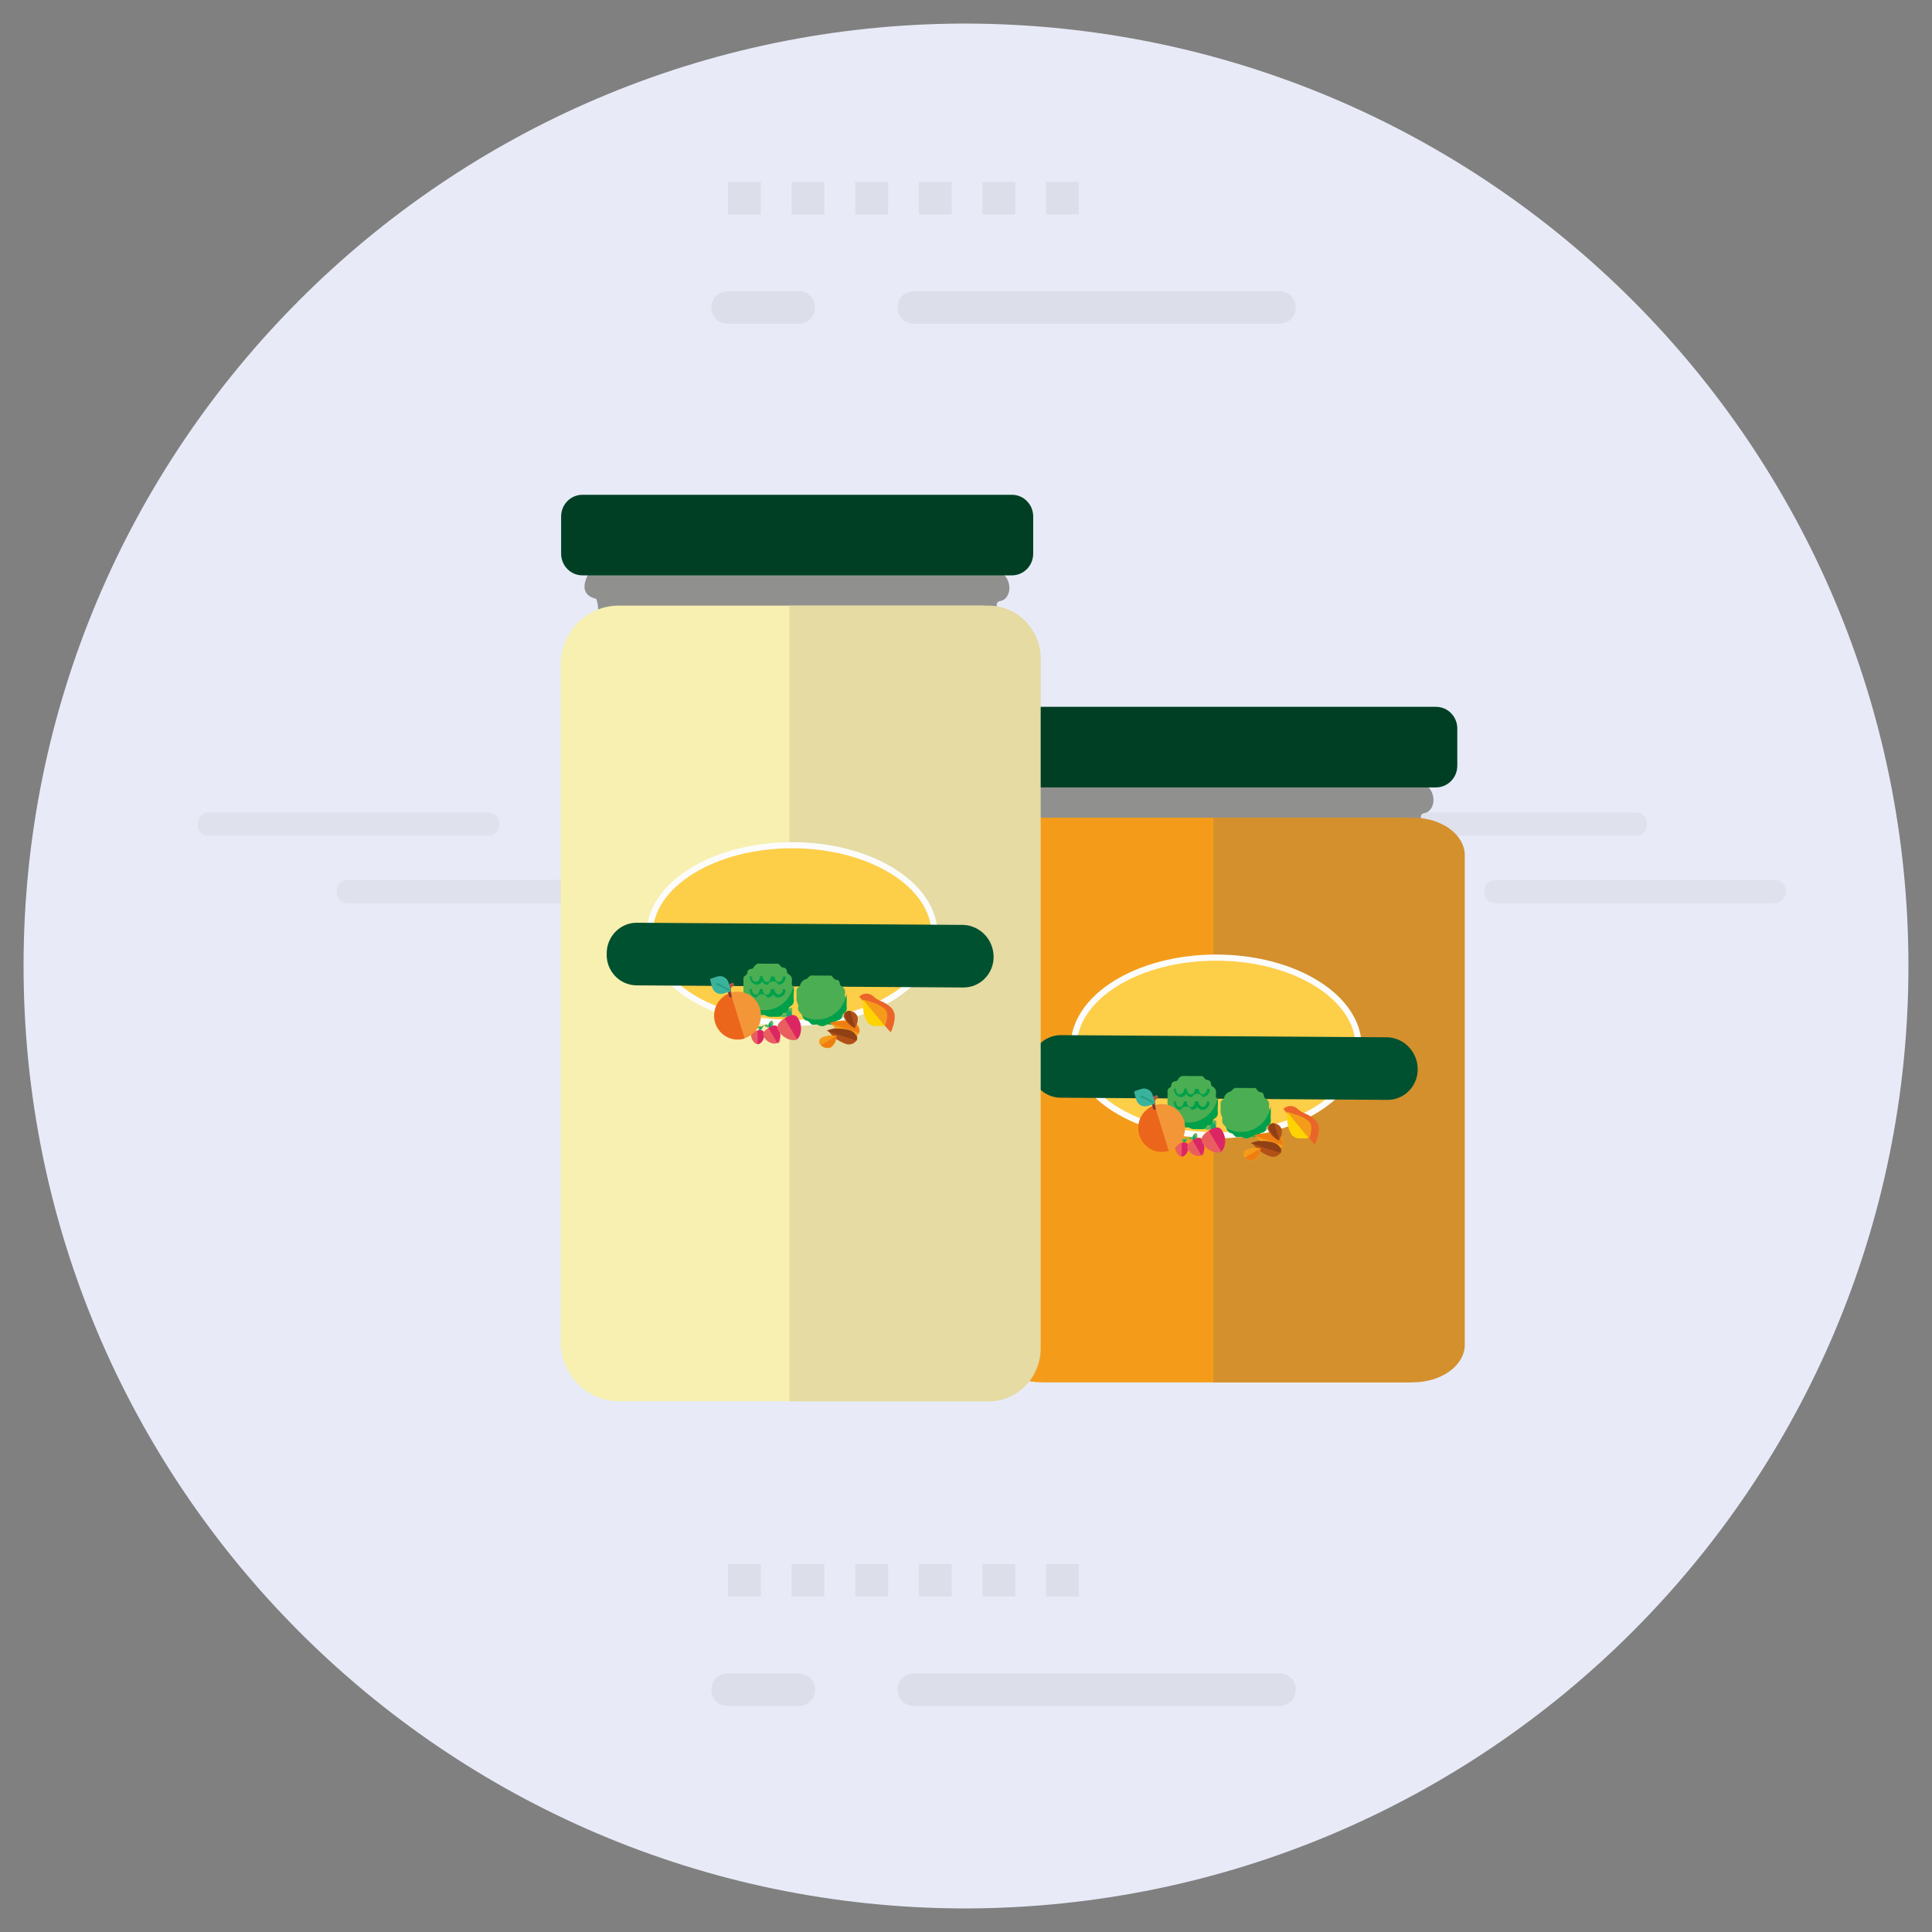 <svg width="41" height="41" viewBox="0 0 41 41" fill="none" xmlns="http://www.w3.org/2000/svg">
<rect x="0" y="0" width="41" height="41" fill="#808080" stroke="none"/>
<g clip-path="url(#clip0_3397_35321)">
<path fill-rule="evenodd" clip-rule="evenodd" d="M20.45 40.5C9.423 40.473 0.5 31.506 0.5 20.5C0.5 9.494 9.423 0.527 20.45 0.5C20.458 0.5 20.467 0.5 20.475 0.5C20.483 0.5 20.492 0.5 20.5 0.5C31.577 0.527 40.5 9.494 40.5 20.5C40.5 31.506 31.577 40.473 20.5 40.5C20.492 40.5 20.483 40.5 20.475 40.5C20.467 40.5 20.458 40.5 20.45 40.5Z" fill="#E8EBF7"/>
<g opacity="0.6">
<g opacity="0.8">
<g opacity="0.3">
<path d="M27.148 6.87H19.397C19.197 6.87 19.047 6.722 19.047 6.524C19.047 6.327 19.197 6.179 19.397 6.179H27.148C27.348 6.179 27.498 6.327 27.498 6.524C27.498 6.722 27.348 6.87 27.148 6.87Z" fill="#999999"/>
<path d="M16.947 6.87H15.446C15.246 6.87 15.096 6.722 15.096 6.524C15.096 6.327 15.246 6.179 15.446 6.179H16.947C17.146 6.179 17.297 6.327 17.297 6.524C17.297 6.722 17.146 6.87 16.947 6.87Z" fill="#999999"/>
<path fill-rule="evenodd" clip-rule="evenodd" d="M15.446 4.549H16.146V3.858H15.446V4.549ZM17.497 4.549H16.797V3.858H17.497V4.549ZM18.147 4.549H18.847V3.858H18.147V4.549ZM20.197 4.549H19.497V3.858H20.197V4.549ZM20.847 4.549H21.547V3.858H20.847V4.549ZM22.197 4.549H22.898V3.858H22.197V4.549Z" fill="#999999"/>
</g>
<g opacity="0.3">
<path d="M27.148 36.204H19.397C19.197 36.204 19.047 36.055 19.047 35.858C19.047 35.66 19.197 35.512 19.397 35.512H27.148C27.348 35.512 27.498 35.66 27.498 35.858C27.498 36.055 27.348 36.204 27.148 36.204Z" fill="#999999"/>
<path d="M16.947 36.204H15.446C15.246 36.204 15.096 36.055 15.096 35.858C15.096 35.66 15.246 35.512 15.446 35.512H16.947C17.146 35.512 17.297 35.66 17.297 35.858C17.297 36.055 17.146 36.204 16.947 36.204Z" fill="#999999"/>
<path fill-rule="evenodd" clip-rule="evenodd" d="M15.446 33.883H16.146V33.191H15.446V33.883ZM17.497 33.883H16.797V33.191H17.497V33.883ZM18.147 33.883H18.847V33.191H18.147V33.883ZM20.197 33.883H19.497V33.191H20.197V33.883ZM20.847 33.883H21.547V33.191H20.847V33.883ZM22.197 33.883H22.898V33.191H22.197V33.883Z" fill="#999999"/>
</g>
</g>
<g opacity="0.2">
<path d="M37.65 19.167H31.749C31.599 19.167 31.499 19.068 31.499 18.92C31.499 18.772 31.599 18.673 31.749 18.673H37.65C37.8 18.673 37.9 18.772 37.9 18.92C37.9 19.018 37.8 19.167 37.65 19.167Z" fill="#999999"/>
<path d="M34.699 17.735H28.798C28.648 17.735 28.548 17.636 28.548 17.488C28.548 17.34 28.648 17.241 28.798 17.241H34.699C34.849 17.241 34.949 17.34 34.949 17.488C34.949 17.636 34.849 17.735 34.699 17.735Z" fill="#999999"/>
<path d="M13.296 19.167H7.395C7.245 19.167 7.145 19.068 7.145 18.92C7.145 18.772 7.245 18.673 7.395 18.673H13.296C13.446 18.673 13.546 18.772 13.546 18.92C13.546 19.018 13.446 19.167 13.296 19.167Z" fill="#999999"/>
<path d="M10.345 17.735H4.444C4.294 17.735 4.194 17.636 4.194 17.488C4.194 17.34 4.294 17.241 4.444 17.241H10.345C10.495 17.241 10.595 17.34 10.595 17.488C10.595 17.636 10.495 17.735 10.345 17.735Z" fill="#999999"/>
</g>
</g>
<path d="M17 27.38C17.169 27.38 17.331 27.311 17.45 27.19C17.569 27.069 17.637 26.904 17.637 26.732C17.637 26.904 17.569 27.069 17.45 27.19C17.331 27.311 17.169 27.38 17 27.38Z" fill="#F40004"/>
<path d="M21.538 16.6C21.538 16.6 21.169 17.093 21.653 17.209C21.694 17.325 21.705 17.45 21.685 17.571C21.665 17.693 21.614 17.807 21.538 17.902H30.449C30.449 17.902 29.971 17.294 30.226 17.255C30.481 17.216 30.538 16.704 30.08 16.561C29.621 16.419 21.538 16.6 21.538 16.6Z" fill="#90918F"/>
<path d="M30.474 15H21.36C21.11 15 20.908 15.206 20.908 15.46V16.25C20.908 16.504 21.11 16.71 21.36 16.71H30.474C30.724 16.71 30.926 16.504 30.926 16.25V15.46C30.926 15.206 30.724 15 30.474 15Z" fill="#003F23"/>
<path d="M29.806 17.352H22.13C21.451 17.352 20.901 17.749 20.901 18.239V28.448C20.901 28.939 21.451 29.336 22.13 29.336H29.806C30.484 29.336 31.034 28.939 31.034 28.448V18.239C31.034 17.749 30.484 17.352 29.806 17.352Z" fill="#F49C1A"/>
<path d="M29.997 17.352H25.752V29.336H29.997C30.289 29.332 30.567 29.246 30.77 29.095C30.974 28.945 31.087 28.742 31.085 28.531V18.156C31.087 17.945 30.974 17.743 30.77 17.592C30.567 17.442 30.289 17.355 29.997 17.352Z" fill="#D3902D"/>
<path d="M25.809 24.093C27.479 24.093 28.832 23.249 28.832 22.207C28.832 21.166 27.479 20.322 25.809 20.322C24.139 20.322 22.786 21.166 22.786 22.207C22.786 23.249 24.139 24.093 25.809 24.093Z" fill="#FDCE48" stroke="#FCFCFC" stroke-width="0.13" stroke-miterlimit="10"/>
<path d="M29.449 23.341L22.512 23.295C22.425 23.295 22.34 23.278 22.261 23.243C22.181 23.209 22.11 23.158 22.05 23.094C21.991 23.031 21.945 22.955 21.914 22.873C21.884 22.791 21.871 22.703 21.875 22.615C21.875 22.443 21.942 22.279 22.062 22.157C22.181 22.035 22.343 21.967 22.512 21.967L29.449 22.013C29.621 22.021 29.783 22.096 29.901 22.223C30.02 22.35 30.086 22.518 30.086 22.693C30.086 22.865 30.019 23.029 29.899 23.151C29.78 23.272 29.618 23.341 29.449 23.341Z" fill="#005130"/>
<path d="M25.16 24.17C25.15 24.164 25.139 24.161 25.128 24.161C25.116 24.161 25.105 24.164 25.096 24.17C25.088 24.158 25.078 24.149 25.066 24.142C25.053 24.135 25.04 24.131 25.026 24.131C25.026 24.151 25.034 24.171 25.048 24.186C25.062 24.2 25.082 24.209 25.102 24.209H25.134C25.154 24.209 25.174 24.2 25.188 24.186C25.203 24.171 25.21 24.151 25.21 24.131L25.16 24.17Z" fill="#61B45F"/>
<path d="M25.172 24.196C25.163 24.19 25.152 24.187 25.141 24.187C25.129 24.187 25.119 24.19 25.109 24.196V24.247C25.129 24.247 25.148 24.239 25.163 24.225C25.177 24.21 25.185 24.19 25.185 24.17L25.172 24.196Z" fill="#12A96B"/>
<path d="M25.077 24.546C25.044 24.54 25.014 24.521 24.994 24.494C24.958 24.453 24.938 24.4 24.937 24.345C24.936 24.326 24.941 24.308 24.952 24.293C24.962 24.278 24.977 24.266 24.994 24.261C25.022 24.255 25.05 24.255 25.077 24.261C25.106 24.254 25.137 24.254 25.166 24.261C25.182 24.267 25.196 24.279 25.205 24.294C25.214 24.309 25.218 24.327 25.217 24.345C25.219 24.399 25.201 24.452 25.166 24.494C25.144 24.521 25.112 24.54 25.077 24.546Z" fill="#EA5D5F"/>
<path d="M25.166 24.494C25.201 24.453 25.219 24.399 25.217 24.345C25.221 24.325 25.219 24.305 25.209 24.287C25.2 24.269 25.185 24.255 25.166 24.248C25.137 24.242 25.106 24.242 25.077 24.248V24.546C25.112 24.54 25.144 24.522 25.166 24.494Z" fill="#DC2664"/>
<path d="M25.357 24.053C25.342 24.062 25.33 24.075 25.322 24.09C25.312 24.104 25.307 24.121 25.306 24.138C25.292 24.13 25.277 24.126 25.261 24.126C25.246 24.126 25.23 24.13 25.217 24.138C25.222 24.149 25.23 24.16 25.239 24.168C25.249 24.176 25.26 24.183 25.272 24.186C25.284 24.19 25.296 24.191 25.309 24.189C25.321 24.188 25.333 24.183 25.344 24.177H25.382C25.4 24.158 25.41 24.134 25.41 24.109C25.41 24.083 25.4 24.059 25.382 24.041L25.357 24.053Z" fill="#61B45F"/>
<path d="M25.357 24.073C25.342 24.082 25.33 24.094 25.321 24.109C25.312 24.123 25.307 24.14 25.306 24.157L25.35 24.235C25.368 24.216 25.378 24.192 25.378 24.167C25.378 24.141 25.368 24.117 25.35 24.099L25.357 24.073Z" fill="#12A96B"/>
<path d="M25.497 24.52C25.456 24.536 25.41 24.536 25.369 24.52C25.337 24.511 25.307 24.495 25.281 24.474C25.254 24.453 25.233 24.427 25.217 24.397C25.203 24.379 25.195 24.358 25.195 24.335C25.195 24.313 25.203 24.291 25.217 24.274C25.243 24.246 25.273 24.222 25.306 24.202C25.337 24.182 25.372 24.167 25.408 24.157C25.43 24.151 25.453 24.154 25.473 24.164C25.493 24.175 25.509 24.194 25.516 24.215C25.552 24.273 25.565 24.342 25.554 24.41C25.554 24.462 25.554 24.513 25.497 24.526V24.52Z" fill="#EA5D5F"/>
<path d="M25.554 24.403C25.565 24.336 25.551 24.267 25.516 24.209C25.508 24.187 25.493 24.169 25.473 24.158C25.453 24.147 25.43 24.145 25.408 24.151C25.372 24.161 25.337 24.176 25.306 24.196L25.497 24.52C25.497 24.52 25.541 24.455 25.554 24.403Z" fill="#DC2664"/>
<path fill-rule="evenodd" clip-rule="evenodd" d="M25.446 24.41C25.446 24.41 25.454 24.418 25.446 24.41V24.41Z" fill="#C0116B"/>
<path d="M25.707 23.794C25.687 23.807 25.671 23.824 25.66 23.844C25.649 23.865 25.643 23.888 25.643 23.911C25.625 23.898 25.602 23.891 25.58 23.891C25.557 23.891 25.535 23.898 25.516 23.911C25.524 23.926 25.536 23.939 25.55 23.95C25.563 23.96 25.579 23.968 25.596 23.972C25.613 23.977 25.63 23.977 25.647 23.975C25.663 23.972 25.68 23.966 25.694 23.956H25.751C25.781 23.936 25.802 23.906 25.81 23.871C25.818 23.837 25.813 23.8 25.796 23.769C25.796 23.769 25.72 23.788 25.707 23.794Z" fill="#61B45F"/>
<path d="M25.751 23.827C25.732 23.839 25.716 23.856 25.705 23.877C25.694 23.897 25.688 23.92 25.688 23.943L25.745 24.047C25.775 24.027 25.795 23.997 25.803 23.962C25.812 23.927 25.807 23.89 25.79 23.859L25.751 23.827Z" fill="#12A96B"/>
<path d="M25.924 24.442C25.866 24.465 25.803 24.465 25.745 24.442C25.657 24.413 25.58 24.353 25.529 24.274C25.51 24.249 25.5 24.218 25.5 24.186C25.5 24.155 25.51 24.124 25.529 24.099C25.561 24.059 25.599 24.026 25.643 24.002C25.686 23.972 25.733 23.951 25.784 23.937C25.814 23.928 25.846 23.931 25.875 23.946C25.903 23.96 25.925 23.985 25.936 24.015C25.986 24.096 26.004 24.193 25.987 24.287C25.979 24.348 25.952 24.404 25.911 24.449L25.924 24.442Z" fill="#EA5D5F"/>
<path d="M25.994 24.28C26.01 24.186 25.992 24.09 25.943 24.008C25.931 23.978 25.909 23.954 25.881 23.939C25.853 23.925 25.82 23.922 25.79 23.93C25.74 23.944 25.693 23.966 25.65 23.995L25.917 24.442C25.959 24.398 25.986 24.341 25.994 24.28Z" fill="#DC2664"/>
<path fill-rule="evenodd" clip-rule="evenodd" d="M25.618 24.164C25.605 24.17 25.618 24.164 25.618 24.164V24.164Z" fill="#DC2664"/>
<path fill-rule="evenodd" clip-rule="evenodd" d="M25.828 24.034C25.815 24.04 25.828 24.034 25.828 24.034V24.034Z" fill="#C0116B"/>
<path fill-rule="evenodd" clip-rule="evenodd" d="M25.828 24.157L25.848 24.189L25.828 24.157Z" fill="#C0116B"/>
<path fill-rule="evenodd" clip-rule="evenodd" d="M25.745 24.105V24.143C25.745 24.143 25.752 24.118 25.745 24.105Z" fill="#C0116B"/>
<path fill-rule="evenodd" clip-rule="evenodd" d="M25.854 24.287V24.318C25.854 24.318 25.86 24.299 25.854 24.287Z" fill="#C0116B"/>
<path d="M25.847 23.405C25.847 23.444 25.847 23.477 25.808 23.509C25.77 23.541 25.808 23.587 25.808 23.619C25.808 23.652 25.758 23.678 25.738 23.703C25.72 23.729 25.738 23.781 25.688 23.807C25.637 23.833 25.617 23.807 25.592 23.852C25.567 23.898 25.541 23.911 25.503 23.924C25.465 23.937 25.433 23.924 25.395 23.924C25.357 23.924 25.331 23.924 25.293 23.924C25.257 23.918 25.222 23.904 25.191 23.885C25.153 23.888 25.115 23.888 25.077 23.885C25.077 23.885 25.026 23.833 25 23.814C24.975 23.794 24.924 23.814 24.898 23.762C24.873 23.71 24.898 23.691 24.854 23.665C24.809 23.639 24.796 23.613 24.777 23.574C24.758 23.535 24.777 23.503 24.777 23.464C24.777 23.425 24.777 23.399 24.777 23.36C24.777 23.321 24.777 23.289 24.777 23.256C24.777 23.224 24.777 23.179 24.777 23.14C24.777 23.101 24.828 23.088 24.847 23.062C24.866 23.036 24.847 22.984 24.898 22.959C24.949 22.933 24.968 22.959 24.994 22.913C25.019 22.868 25.045 22.855 25.077 22.835C25.115 22.832 25.153 22.832 25.191 22.835C25.191 22.835 25.255 22.835 25.293 22.835C25.331 22.835 25.363 22.835 25.395 22.835C25.427 22.835 25.471 22.835 25.503 22.835C25.535 22.835 25.56 22.887 25.586 22.907C25.611 22.926 25.662 22.907 25.688 22.959C25.713 23.01 25.688 23.03 25.732 23.056C25.777 23.082 25.789 23.108 25.802 23.14C25.815 23.172 25.802 23.218 25.802 23.256C25.802 23.295 25.847 23.367 25.847 23.405Z" fill="#4BAE52"/>
<path d="M25.847 23.406C25.847 23.367 25.847 23.334 25.847 23.302C25.844 23.289 25.844 23.276 25.847 23.263C25.835 23.349 25.806 23.432 25.763 23.507C25.719 23.582 25.661 23.646 25.592 23.698C25.523 23.749 25.445 23.786 25.362 23.806C25.279 23.826 25.192 23.829 25.108 23.814C25.035 23.799 24.964 23.773 24.898 23.736C24.905 23.759 24.916 23.781 24.93 23.801C24.93 23.801 25 23.801 25.032 23.853C25.064 23.904 25.077 23.911 25.108 23.924C25.146 23.927 25.185 23.927 25.223 23.924C25.254 23.944 25.288 23.957 25.325 23.963C25.363 23.963 25.395 23.963 25.427 23.963C25.458 23.963 25.503 23.963 25.535 23.963C25.567 23.963 25.592 23.911 25.624 23.892C25.656 23.872 25.694 23.892 25.72 23.846C25.745 23.801 25.72 23.775 25.77 23.743C25.821 23.71 25.828 23.697 25.84 23.658C25.853 23.619 25.84 23.587 25.84 23.548C25.84 23.509 25.847 23.445 25.847 23.406Z" fill="#00A04B"/>
<path d="M25.611 23.373C25.613 23.387 25.612 23.401 25.609 23.414C25.605 23.427 25.599 23.439 25.591 23.45C25.582 23.461 25.572 23.47 25.561 23.477C25.549 23.484 25.536 23.488 25.522 23.49C25.496 23.485 25.472 23.47 25.456 23.449C25.439 23.427 25.431 23.4 25.433 23.373H25.357C25.357 23.444 25.319 23.496 25.268 23.496C25.217 23.496 25.185 23.438 25.185 23.373H25.121C25.121 23.438 25.083 23.496 25.038 23.496C24.994 23.496 24.95 23.438 24.95 23.373H24.911C24.908 23.416 24.92 23.458 24.946 23.492C24.972 23.526 25.01 23.548 25.051 23.555C25.063 23.533 25.08 23.515 25.1 23.502C25.121 23.489 25.145 23.483 25.169 23.483C25.193 23.483 25.217 23.489 25.238 23.502C25.258 23.515 25.275 23.533 25.287 23.555C25.311 23.555 25.336 23.549 25.357 23.536C25.379 23.524 25.396 23.505 25.408 23.483C25.418 23.505 25.435 23.523 25.455 23.535C25.475 23.548 25.498 23.555 25.522 23.555C25.543 23.553 25.564 23.547 25.582 23.537C25.601 23.528 25.618 23.514 25.631 23.498C25.645 23.482 25.655 23.463 25.662 23.443C25.668 23.422 25.67 23.401 25.669 23.38L25.611 23.373Z" fill="#00A04B"/>
<path d="M25.612 23.108C25.613 23.122 25.613 23.136 25.609 23.149C25.606 23.162 25.6 23.174 25.591 23.185C25.583 23.196 25.572 23.205 25.561 23.212C25.549 23.219 25.536 23.223 25.523 23.225C25.478 23.225 25.44 23.173 25.44 23.108H25.357C25.357 23.173 25.319 23.225 25.274 23.225C25.23 23.225 25.185 23.173 25.185 23.102H25.128C25.132 23.13 25.125 23.159 25.108 23.181C25.091 23.204 25.067 23.22 25.039 23.225C24.988 23.225 24.95 23.166 24.95 23.102H24.912C24.908 23.145 24.922 23.189 24.949 23.223C24.976 23.256 25.015 23.278 25.058 23.283C25.082 23.282 25.104 23.276 25.125 23.263C25.145 23.25 25.162 23.233 25.173 23.212C25.184 23.234 25.202 23.252 25.223 23.265C25.244 23.277 25.269 23.284 25.293 23.283C25.304 23.261 25.32 23.243 25.34 23.23C25.361 23.217 25.384 23.21 25.408 23.21C25.432 23.21 25.456 23.217 25.476 23.23C25.496 23.243 25.512 23.261 25.523 23.283C25.565 23.28 25.605 23.259 25.634 23.227C25.662 23.194 25.677 23.152 25.675 23.108H25.612Z" fill="#00A04B"/>
<path d="M26.967 23.6C26.967 23.639 26.967 23.672 26.967 23.71C26.967 23.749 26.967 23.788 26.967 23.821C26.967 23.853 26.916 23.872 26.897 23.905C26.878 23.937 26.897 23.976 26.853 24.002C26.808 24.028 26.782 24.034 26.751 24.054C26.719 24.073 26.7 24.112 26.668 24.125C26.636 24.138 26.598 24.125 26.56 24.125C26.529 24.145 26.494 24.158 26.458 24.164C26.42 24.164 26.388 24.164 26.35 24.132C26.311 24.099 26.273 24.132 26.241 24.132C26.21 24.132 26.191 24.08 26.159 24.06C26.127 24.041 26.089 24.06 26.063 24.009C26.043 23.978 26.026 23.946 26.012 23.911C26.012 23.911 25.955 23.86 25.942 23.827C25.93 23.795 25.942 23.756 25.942 23.717C25.924 23.685 25.911 23.65 25.904 23.613C25.904 23.575 25.904 23.542 25.904 23.503C25.904 23.464 25.904 23.425 25.904 23.393C25.904 23.361 25.955 23.341 25.974 23.309C25.981 23.272 25.999 23.238 26.025 23.212C26.051 23.185 26.084 23.167 26.12 23.16C26.12 23.16 26.172 23.102 26.203 23.089C26.239 23.085 26.276 23.085 26.311 23.089C26.345 23.086 26.379 23.086 26.413 23.089C26.451 23.089 26.483 23.089 26.522 23.089C26.56 23.089 26.598 23.089 26.63 23.089C26.662 23.089 26.681 23.147 26.713 23.166C26.744 23.186 26.782 23.166 26.808 23.212C26.834 23.257 26.808 23.283 26.859 23.315C26.91 23.348 26.916 23.367 26.929 23.4C26.942 23.432 26.929 23.471 26.929 23.51C26.929 23.549 26.967 23.536 26.967 23.6Z" fill="#4BAE52"/>
<path d="M26.967 23.6C26.967 23.561 26.967 23.529 26.967 23.496C26.964 23.484 26.964 23.47 26.967 23.457C26.956 23.544 26.929 23.627 26.886 23.701C26.843 23.776 26.785 23.842 26.717 23.894C26.649 23.946 26.571 23.983 26.488 24.004C26.405 24.025 26.32 24.028 26.235 24.015C26.162 24.002 26.091 23.978 26.025 23.943C26.032 23.965 26.043 23.985 26.057 24.002C26.057 24.002 26.127 24.034 26.153 24.053C26.178 24.073 26.204 24.112 26.235 24.125C26.267 24.138 26.312 24.125 26.344 24.125C26.375 24.125 26.413 24.157 26.452 24.157C26.488 24.151 26.523 24.138 26.553 24.118C26.592 24.118 26.63 24.118 26.662 24.118C26.694 24.118 26.719 24.067 26.744 24.047C26.77 24.028 26.821 24.047 26.846 23.995C26.872 23.943 26.846 23.924 26.891 23.898C26.936 23.872 26.948 23.846 26.961 23.814C26.974 23.781 26.961 23.736 26.961 23.704C26.961 23.671 26.967 23.6 26.967 23.6Z" fill="#00A04B"/>
<path d="M25.128 23.788C25.156 23.883 25.157 23.984 25.129 24.079C25.101 24.174 25.047 24.259 24.972 24.322C24.897 24.386 24.806 24.426 24.709 24.437C24.612 24.448 24.515 24.43 24.428 24.385C24.341 24.34 24.269 24.27 24.221 24.184C24.173 24.097 24.151 23.999 24.158 23.9C24.165 23.801 24.2 23.706 24.259 23.627C24.319 23.549 24.399 23.489 24.492 23.457C24.555 23.435 24.621 23.426 24.688 23.431C24.755 23.436 24.819 23.454 24.879 23.485C24.938 23.516 24.991 23.558 25.034 23.61C25.076 23.662 25.109 23.723 25.128 23.788Z" fill="#F39638"/>
<path d="M24.504 23.457L24.803 24.423C24.741 24.443 24.675 24.45 24.61 24.444C24.545 24.439 24.482 24.42 24.424 24.389C24.366 24.358 24.315 24.316 24.273 24.265C24.231 24.215 24.199 24.156 24.179 24.092C24.16 24.029 24.152 23.962 24.158 23.896C24.164 23.83 24.182 23.765 24.212 23.706C24.243 23.648 24.284 23.595 24.334 23.552C24.384 23.51 24.442 23.477 24.504 23.457Z" fill="#EB661B"/>
<path d="M24.466 23.47V23.509C24.474 23.514 24.482 23.517 24.491 23.517C24.5 23.517 24.509 23.514 24.517 23.509C24.523 23.5 24.526 23.49 24.526 23.48C24.526 23.469 24.523 23.459 24.517 23.451V23.412C24.51 23.391 24.51 23.368 24.517 23.347C24.529 23.329 24.547 23.315 24.568 23.308C24.573 23.299 24.576 23.289 24.576 23.279C24.576 23.269 24.573 23.258 24.568 23.25C24.56 23.244 24.551 23.242 24.542 23.242C24.533 23.242 24.524 23.244 24.517 23.25C24.496 23.256 24.477 23.267 24.46 23.281C24.444 23.296 24.43 23.314 24.421 23.334C24.419 23.359 24.421 23.384 24.429 23.407C24.437 23.43 24.449 23.452 24.466 23.47Z" fill="#AC5743"/>
<path d="M24.472 23.347L24.529 23.541C24.522 23.547 24.513 23.55 24.504 23.55C24.495 23.55 24.486 23.547 24.478 23.541C24.463 23.512 24.455 23.479 24.454 23.445C24.453 23.412 24.459 23.378 24.472 23.347Z" fill="#823931"/>
<path d="M24.084 23.153L24.224 23.108C24.271 23.093 24.322 23.098 24.366 23.121C24.41 23.144 24.443 23.183 24.459 23.231L24.504 23.386C24.504 23.386 24.504 23.386 24.504 23.425L24.351 23.471C24.303 23.485 24.253 23.48 24.209 23.457C24.165 23.434 24.131 23.395 24.116 23.348L24.077 23.205C24.072 23.197 24.07 23.187 24.07 23.178C24.072 23.168 24.076 23.159 24.084 23.153Z" fill="#3AB39C"/>
<path d="M24.198 23.257C24.207 23.251 24.217 23.248 24.227 23.248C24.237 23.248 24.247 23.251 24.256 23.257L24.478 23.38C24.478 23.38 24.478 23.38 24.478 23.419L24.256 23.302C24.249 23.304 24.242 23.304 24.235 23.303C24.228 23.302 24.221 23.299 24.215 23.294C24.21 23.29 24.205 23.284 24.202 23.277C24.199 23.271 24.198 23.264 24.198 23.257Z" fill="#279F84"/>
<path d="M27.165 23.438L27.215 23.496L27.165 23.438Z" fill="#C86D35"/>
<path d="M27.266 23.535L27.215 23.477L27.266 23.535Z" fill="#B14E17"/>
<path d="M27.903 24.293C27.946 24.204 27.974 24.108 27.985 24.008C27.996 23.933 27.978 23.856 27.935 23.795C27.866 23.719 27.781 23.662 27.686 23.626C27.633 23.605 27.583 23.575 27.54 23.535C27.499 23.494 27.445 23.471 27.387 23.471C27.33 23.471 27.275 23.494 27.234 23.535L27.903 24.293Z" fill="#EB6528"/>
<path d="M27.317 23.6C27.317 23.6 27.317 23.697 27.317 23.801C27.327 23.902 27.359 24 27.413 24.086C27.44 24.114 27.473 24.135 27.509 24.148C27.546 24.16 27.585 24.163 27.623 24.157C27.667 24.161 27.712 24.161 27.756 24.157C27.779 24.097 27.794 24.034 27.801 23.969C27.811 23.91 27.797 23.85 27.763 23.801C27.686 23.732 27.595 23.683 27.496 23.658C27.434 23.633 27.37 23.613 27.305 23.6H27.317Z" fill="#FFD301"/>
<path d="M27.317 23.6L27.782 24.164C27.805 24.103 27.82 24.04 27.827 23.976C27.836 23.917 27.822 23.856 27.788 23.807C27.712 23.739 27.62 23.69 27.521 23.665C27.459 23.639 27.395 23.62 27.33 23.607L27.317 23.6Z" fill="#F49C1A"/>
<path d="M26.566 24.248C26.657 24.379 26.786 24.479 26.935 24.533C26.981 24.553 27.033 24.556 27.08 24.539C27.127 24.522 27.166 24.487 27.19 24.442C27.197 24.392 27.184 24.34 27.155 24.299C27.125 24.258 27.08 24.23 27.03 24.222C26.877 24.183 26.715 24.192 26.566 24.248Z" fill="#B25117"/>
<path d="M26.63 24.092C26.666 24.144 26.708 24.19 26.757 24.229L27.171 24.364C27.187 24.357 27.202 24.346 27.214 24.333C27.226 24.32 27.235 24.304 27.241 24.287C27.248 24.237 27.236 24.186 27.208 24.145C27.18 24.104 27.137 24.076 27.088 24.067C26.936 24.03 26.777 24.039 26.63 24.092Z" fill="#F49C1A"/>
<path d="M27.075 24.086C27.125 24.094 27.169 24.121 27.199 24.163C27.229 24.204 27.241 24.255 27.234 24.306L26.598 24.099C26.752 24.044 26.918 24.04 27.075 24.086Z" fill="#EF7E11"/>
<path d="M27.025 24.248C27.139 24.28 27.209 24.384 27.177 24.468L26.541 24.261C26.697 24.204 26.866 24.2 27.025 24.248Z" fill="#904014"/>
<path d="M27.133 24.202C27.161 24.169 27.182 24.13 27.193 24.087C27.204 24.044 27.205 23.999 27.196 23.956C27.182 23.92 27.157 23.89 27.125 23.869C27.093 23.848 27.056 23.838 27.018 23.84C26.935 23.84 26.884 23.904 26.903 23.969C26.953 24.07 27.034 24.152 27.133 24.202Z" fill="#B25117"/>
<path d="M26.935 23.963C26.935 23.898 26.935 23.84 27.043 23.833L27.152 24.209C27.055 24.152 26.979 24.066 26.935 23.963Z" fill="#904014"/>
<path d="M26.751 24.371C26.643 24.346 26.531 24.359 26.432 24.41C26.418 24.417 26.405 24.429 26.396 24.443C26.388 24.457 26.383 24.474 26.383 24.491C26.383 24.507 26.388 24.524 26.396 24.538C26.405 24.552 26.418 24.564 26.432 24.572C26.459 24.599 26.494 24.618 26.531 24.625C26.569 24.632 26.608 24.627 26.642 24.61C26.677 24.581 26.705 24.545 26.723 24.503C26.742 24.462 26.751 24.416 26.751 24.371Z" fill="#F49C1A"/>
<path d="M26.63 24.604C26.595 24.62 26.556 24.625 26.518 24.618C26.481 24.611 26.447 24.593 26.419 24.566L26.757 24.365C26.753 24.412 26.74 24.457 26.718 24.499C26.697 24.54 26.666 24.576 26.63 24.604Z" fill="#EF7E11"/>
<path d="M8 22.88C8.169 22.88 8.331 22.811 8.45 22.69C8.569 22.569 8.636 22.404 8.636 22.232C8.636 22.404 8.569 22.569 8.45 22.69C8.331 22.811 8.169 22.88 8 22.88Z" fill="#F40004"/>
<path d="M12.538 12.1C12.538 12.1 12.169 12.593 12.653 12.709C12.694 12.825 12.705 12.95 12.685 13.071C12.665 13.193 12.614 13.307 12.538 13.402H21.449C21.449 13.402 20.971 12.793 21.226 12.755C21.481 12.716 21.538 12.204 21.08 12.062C20.621 11.919 12.538 12.1 12.538 12.1Z" fill="#90918F"/>
<path d="M21.474 10.5H12.36C12.11 10.5 11.908 10.706 11.908 10.96V11.75C11.908 12.004 12.11 12.21 12.36 12.21H21.474C21.724 12.21 21.926 12.004 21.926 11.75V10.96C21.926 10.706 21.724 10.5 21.474 10.5Z" fill="#003F23"/>
<path d="M20.806 12.852H13.13C12.451 12.852 11.901 13.411 11.901 14.102V28.483C11.901 29.174 12.451 29.734 13.13 29.734H20.806C21.484 29.734 22.034 29.174 22.034 28.483V14.102C22.034 13.411 21.484 12.852 20.806 12.852Z" fill="#F8F0B0"/>
<path d="M20.997 12.852H16.752V29.74H20.997C21.289 29.735 21.567 29.613 21.77 29.401C21.974 29.189 22.087 28.903 22.085 28.607V13.985C22.087 13.688 21.974 13.403 21.77 13.191C21.567 12.979 21.289 12.857 20.997 12.852Z" fill="#E5DBA3"/>
<path d="M16.809 21.707C18.479 21.707 19.832 20.863 19.832 19.822C19.832 18.781 18.479 17.937 16.809 17.937C15.139 17.937 13.786 18.781 13.786 19.822C13.786 20.863 15.139 21.707 16.809 21.707Z" fill="#FDCE48" stroke="#FCFCFC" stroke-width="0.13" stroke-miterlimit="10"/>
<path d="M20.449 20.956L13.512 20.911C13.425 20.911 13.34 20.893 13.261 20.858C13.181 20.824 13.11 20.773 13.05 20.709C12.991 20.646 12.944 20.571 12.914 20.488C12.884 20.406 12.871 20.318 12.875 20.23C12.875 20.058 12.943 19.894 13.062 19.772C13.181 19.651 13.343 19.582 13.512 19.582L20.449 19.628C20.621 19.636 20.783 19.712 20.901 19.838C21.02 19.965 21.086 20.133 21.086 20.308C21.086 20.48 21.019 20.645 20.899 20.766C20.78 20.888 20.618 20.956 20.449 20.956Z" fill="#005130"/>
<path d="M16.16 21.785C16.15 21.779 16.139 21.776 16.128 21.776C16.116 21.776 16.105 21.779 16.096 21.785C16.088 21.773 16.078 21.764 16.066 21.757C16.053 21.75 16.04 21.747 16.026 21.746C16.026 21.767 16.034 21.787 16.048 21.801C16.062 21.816 16.082 21.824 16.102 21.824H16.134C16.154 21.824 16.174 21.816 16.188 21.801C16.203 21.787 16.21 21.767 16.21 21.746L16.16 21.785Z" fill="#61B45F"/>
<path d="M16.172 21.811C16.163 21.805 16.152 21.802 16.141 21.802C16.129 21.802 16.119 21.805 16.109 21.811V21.863C16.129 21.863 16.148 21.854 16.163 21.84C16.177 21.825 16.185 21.806 16.185 21.785L16.172 21.811Z" fill="#12A96B"/>
<path d="M16.077 22.161C16.044 22.155 16.014 22.136 15.994 22.109C15.958 22.068 15.938 22.015 15.937 21.96C15.936 21.942 15.941 21.923 15.952 21.908C15.962 21.893 15.977 21.881 15.994 21.876C16.022 21.87 16.05 21.87 16.077 21.876C16.106 21.869 16.137 21.869 16.166 21.876C16.182 21.883 16.196 21.894 16.205 21.91C16.214 21.925 16.218 21.942 16.217 21.96C16.219 22.014 16.201 22.067 16.166 22.109C16.144 22.137 16.112 22.155 16.077 22.161Z" fill="#EA5D5F"/>
<path d="M16.166 22.109C16.201 22.067 16.219 22.014 16.217 21.96C16.221 21.94 16.219 21.919 16.209 21.902C16.2 21.884 16.185 21.87 16.166 21.863C16.137 21.856 16.106 21.856 16.077 21.863V22.161C16.112 22.155 16.144 22.137 16.166 22.109Z" fill="#DC2664"/>
<path d="M16.357 21.669C16.342 21.678 16.33 21.69 16.322 21.705C16.312 21.719 16.307 21.736 16.306 21.753C16.292 21.745 16.277 21.741 16.261 21.741C16.246 21.741 16.23 21.745 16.217 21.753C16.222 21.765 16.23 21.775 16.239 21.783C16.249 21.791 16.26 21.798 16.272 21.801C16.284 21.805 16.296 21.806 16.309 21.804C16.321 21.803 16.333 21.799 16.344 21.792H16.382C16.4 21.774 16.41 21.749 16.41 21.724C16.41 21.698 16.4 21.674 16.382 21.656L16.357 21.669Z" fill="#61B45F"/>
<path d="M16.357 21.688C16.343 21.697 16.331 21.709 16.322 21.724C16.313 21.738 16.308 21.755 16.306 21.772L16.351 21.85C16.368 21.832 16.378 21.807 16.378 21.782C16.378 21.756 16.368 21.732 16.351 21.714L16.357 21.688Z" fill="#12A96B"/>
<path d="M16.497 22.135C16.456 22.151 16.411 22.151 16.37 22.135C16.338 22.126 16.308 22.11 16.281 22.089C16.255 22.068 16.233 22.041 16.217 22.012C16.203 21.994 16.196 21.973 16.196 21.95C16.196 21.928 16.203 21.906 16.217 21.889C16.244 21.861 16.274 21.837 16.306 21.817C16.338 21.797 16.372 21.782 16.408 21.772C16.43 21.766 16.454 21.768 16.474 21.779C16.494 21.79 16.509 21.808 16.516 21.83C16.552 21.888 16.566 21.957 16.555 22.024C16.555 22.076 16.555 22.128 16.497 22.141V22.135Z" fill="#EA5D5F"/>
<path d="M16.555 22.018C16.566 21.951 16.552 21.882 16.516 21.824C16.509 21.802 16.494 21.784 16.474 21.773C16.453 21.762 16.43 21.759 16.408 21.765C16.372 21.775 16.338 21.791 16.306 21.811L16.497 22.135C16.497 22.135 16.542 22.07 16.555 22.018Z" fill="#DC2664"/>
<path fill-rule="evenodd" clip-rule="evenodd" d="M16.446 22.025C16.446 22.025 16.454 22.033 16.446 22.025V22.025Z" fill="#C0116B"/>
<path d="M16.707 21.409C16.687 21.421 16.671 21.439 16.66 21.459C16.649 21.479 16.643 21.502 16.643 21.526C16.625 21.513 16.602 21.506 16.58 21.506C16.557 21.506 16.535 21.513 16.516 21.526C16.524 21.541 16.536 21.554 16.55 21.565C16.563 21.575 16.579 21.583 16.596 21.587C16.613 21.591 16.63 21.592 16.647 21.589C16.663 21.587 16.68 21.581 16.694 21.571H16.751C16.781 21.551 16.802 21.521 16.81 21.486C16.818 21.451 16.813 21.415 16.796 21.383C16.796 21.383 16.72 21.403 16.707 21.409Z" fill="#61B45F"/>
<path d="M16.751 21.442C16.732 21.454 16.716 21.471 16.705 21.492C16.694 21.512 16.688 21.535 16.688 21.558L16.745 21.662C16.775 21.642 16.795 21.612 16.803 21.577C16.812 21.542 16.807 21.506 16.79 21.474L16.751 21.442Z" fill="#12A96B"/>
<path d="M16.924 22.057C16.866 22.079 16.803 22.079 16.745 22.057C16.657 22.027 16.58 21.968 16.529 21.889C16.51 21.863 16.5 21.833 16.5 21.801C16.5 21.769 16.51 21.739 16.529 21.714C16.561 21.674 16.599 21.641 16.643 21.616C16.686 21.587 16.733 21.565 16.784 21.552C16.814 21.543 16.846 21.546 16.875 21.561C16.903 21.575 16.925 21.599 16.936 21.629C16.986 21.711 17.004 21.808 16.987 21.901C16.979 21.962 16.952 22.019 16.911 22.063L16.924 22.057Z" fill="#EA5D5F"/>
<path d="M16.994 21.895C17.01 21.801 16.992 21.704 16.943 21.623C16.931 21.593 16.909 21.569 16.881 21.554C16.853 21.54 16.82 21.537 16.79 21.545C16.74 21.559 16.693 21.581 16.65 21.61L16.917 22.057C16.959 22.013 16.986 21.956 16.994 21.895Z" fill="#DC2664"/>
<path fill-rule="evenodd" clip-rule="evenodd" d="M16.618 21.778C16.605 21.785 16.618 21.778 16.618 21.778V21.778Z" fill="#DC2664"/>
<path fill-rule="evenodd" clip-rule="evenodd" d="M16.828 21.649C16.815 21.655 16.828 21.649 16.828 21.649V21.649Z" fill="#C0116B"/>
<path fill-rule="evenodd" clip-rule="evenodd" d="M16.828 21.772L16.848 21.804L16.828 21.772Z" fill="#C0116B"/>
<path fill-rule="evenodd" clip-rule="evenodd" d="M16.746 21.72V21.758C16.746 21.758 16.752 21.733 16.746 21.72Z" fill="#C0116B"/>
<path fill-rule="evenodd" clip-rule="evenodd" d="M16.854 21.901V21.933C16.854 21.933 16.86 21.914 16.854 21.901Z" fill="#C0116B"/>
<path d="M16.847 21.021C16.847 21.06 16.847 21.092 16.808 21.124C16.77 21.157 16.808 21.202 16.808 21.235C16.808 21.267 16.758 21.293 16.738 21.319C16.72 21.345 16.738 21.396 16.688 21.422C16.637 21.448 16.617 21.422 16.592 21.468C16.567 21.513 16.541 21.526 16.503 21.539C16.465 21.552 16.433 21.539 16.395 21.539C16.357 21.539 16.331 21.539 16.293 21.539C16.257 21.533 16.222 21.52 16.191 21.5C16.153 21.503 16.115 21.503 16.077 21.5C16.077 21.5 16.026 21.448 16 21.429C15.975 21.409 15.924 21.429 15.898 21.377C15.873 21.325 15.898 21.306 15.854 21.28C15.809 21.254 15.796 21.228 15.777 21.189C15.758 21.15 15.777 21.118 15.777 21.079C15.777 21.04 15.777 21.014 15.777 20.975C15.777 20.936 15.777 20.904 15.777 20.872C15.777 20.839 15.777 20.794 15.777 20.755C15.777 20.716 15.828 20.703 15.847 20.677C15.867 20.651 15.847 20.6 15.898 20.574C15.949 20.548 15.968 20.574 15.994 20.528C16.019 20.483 16.045 20.47 16.077 20.451C16.115 20.447 16.153 20.447 16.191 20.451C16.191 20.451 16.255 20.451 16.293 20.451C16.331 20.451 16.363 20.451 16.395 20.451C16.427 20.451 16.471 20.451 16.503 20.451C16.535 20.451 16.56 20.503 16.586 20.522C16.611 20.541 16.662 20.522 16.688 20.574C16.713 20.626 16.688 20.645 16.732 20.671C16.777 20.697 16.789 20.723 16.802 20.755C16.815 20.788 16.802 20.833 16.802 20.872C16.802 20.911 16.847 20.982 16.847 21.021Z" fill="#4BAE52"/>
<path d="M16.847 21.02C16.847 20.982 16.847 20.949 16.847 20.917C16.844 20.904 16.844 20.891 16.847 20.878C16.835 20.964 16.807 21.047 16.763 21.122C16.72 21.196 16.662 21.261 16.593 21.313C16.524 21.364 16.445 21.401 16.363 21.421C16.279 21.441 16.193 21.443 16.109 21.429C16.035 21.414 15.964 21.388 15.899 21.351C15.906 21.374 15.916 21.396 15.931 21.416C15.931 21.416 16.001 21.416 16.032 21.467C16.064 21.519 16.077 21.526 16.109 21.539C16.147 21.542 16.185 21.542 16.224 21.539C16.254 21.558 16.289 21.572 16.325 21.578C16.363 21.578 16.395 21.578 16.427 21.578C16.459 21.578 16.503 21.578 16.535 21.578C16.567 21.578 16.593 21.526 16.624 21.506C16.656 21.487 16.695 21.506 16.72 21.461C16.745 21.416 16.72 21.39 16.771 21.357C16.822 21.325 16.828 21.312 16.841 21.273C16.854 21.234 16.841 21.202 16.841 21.163C16.841 21.124 16.847 21.059 16.847 21.02Z" fill="#00A04B"/>
<path d="M16.612 20.988C16.614 21.002 16.613 21.016 16.609 21.029C16.606 21.042 16.6 21.055 16.591 21.066C16.583 21.076 16.573 21.085 16.561 21.092C16.549 21.099 16.536 21.103 16.523 21.105C16.496 21.1 16.473 21.086 16.456 21.064C16.439 21.043 16.432 21.015 16.434 20.988H16.357C16.357 21.059 16.319 21.111 16.268 21.111C16.217 21.111 16.185 21.053 16.185 20.988H16.122C16.122 21.053 16.084 21.111 16.039 21.111C15.994 21.111 15.95 21.053 15.95 20.988H15.912C15.908 21.031 15.921 21.073 15.946 21.107C15.973 21.141 16.01 21.163 16.052 21.17C16.063 21.148 16.08 21.13 16.101 21.117C16.122 21.105 16.145 21.098 16.17 21.098C16.194 21.098 16.217 21.105 16.238 21.117C16.259 21.13 16.276 21.148 16.287 21.17C16.312 21.17 16.336 21.164 16.358 21.151C16.379 21.139 16.396 21.12 16.408 21.098C16.419 21.12 16.435 21.138 16.456 21.151C16.476 21.163 16.499 21.17 16.523 21.17C16.544 21.168 16.564 21.162 16.583 21.152C16.601 21.143 16.618 21.13 16.632 21.113C16.645 21.097 16.656 21.078 16.662 21.058C16.668 21.038 16.671 21.016 16.669 20.995L16.612 20.988Z" fill="#00A04B"/>
<path d="M16.612 20.723C16.613 20.736 16.613 20.75 16.609 20.764C16.606 20.777 16.6 20.789 16.591 20.8C16.583 20.811 16.572 20.82 16.561 20.827C16.549 20.834 16.536 20.838 16.523 20.839C16.478 20.839 16.44 20.788 16.44 20.723H16.357C16.357 20.788 16.319 20.839 16.274 20.839C16.23 20.839 16.185 20.788 16.185 20.716H16.128C16.132 20.745 16.125 20.773 16.108 20.796C16.091 20.819 16.067 20.835 16.039 20.839C15.988 20.839 15.95 20.781 15.95 20.716H15.912C15.908 20.76 15.921 20.803 15.949 20.837C15.976 20.871 16.015 20.893 16.058 20.898C16.082 20.897 16.104 20.89 16.125 20.878C16.145 20.865 16.162 20.848 16.173 20.826C16.184 20.849 16.202 20.867 16.223 20.879C16.244 20.892 16.269 20.898 16.293 20.898C16.304 20.876 16.32 20.857 16.34 20.844C16.361 20.831 16.384 20.825 16.408 20.825C16.432 20.825 16.456 20.831 16.476 20.844C16.496 20.857 16.512 20.876 16.523 20.898C16.565 20.894 16.605 20.874 16.634 20.842C16.662 20.809 16.677 20.766 16.675 20.723H16.612Z" fill="#00A04B"/>
<path d="M17.967 21.215C17.967 21.254 17.967 21.286 17.967 21.325C17.967 21.364 17.967 21.403 17.967 21.435C17.967 21.468 17.916 21.487 17.897 21.52C17.878 21.552 17.897 21.591 17.853 21.617C17.808 21.643 17.782 21.649 17.751 21.669C17.719 21.688 17.7 21.727 17.668 21.74C17.636 21.753 17.598 21.74 17.56 21.74C17.529 21.759 17.494 21.773 17.458 21.779C17.42 21.779 17.388 21.779 17.35 21.746C17.311 21.714 17.273 21.746 17.241 21.746C17.21 21.746 17.191 21.695 17.159 21.675C17.127 21.656 17.089 21.675 17.063 21.623C17.043 21.593 17.026 21.56 17.012 21.526C17.012 21.526 16.955 21.474 16.942 21.442C16.93 21.41 16.942 21.371 16.942 21.332C16.924 21.299 16.911 21.265 16.904 21.228C16.904 21.189 16.904 21.157 16.904 21.118C16.904 21.079 16.904 21.04 16.904 21.008C16.904 20.975 16.955 20.956 16.974 20.924C16.981 20.887 16.999 20.853 17.025 20.826C17.051 20.8 17.084 20.782 17.12 20.775C17.12 20.775 17.172 20.716 17.203 20.703C17.239 20.7 17.276 20.7 17.311 20.703C17.345 20.701 17.379 20.701 17.413 20.703C17.451 20.703 17.483 20.703 17.522 20.703C17.56 20.703 17.598 20.703 17.63 20.703C17.662 20.703 17.681 20.762 17.713 20.781C17.744 20.8 17.782 20.781 17.808 20.826C17.834 20.872 17.808 20.898 17.859 20.93C17.91 20.962 17.916 20.982 17.929 21.014C17.942 21.047 17.929 21.085 17.929 21.124C17.929 21.163 17.967 21.15 17.967 21.215Z" fill="#4BAE52"/>
<path d="M17.967 21.215C17.967 21.176 17.967 21.144 17.967 21.112C17.964 21.099 17.964 21.085 17.967 21.073C17.956 21.159 17.929 21.242 17.886 21.317C17.843 21.392 17.785 21.457 17.717 21.509C17.649 21.561 17.571 21.598 17.488 21.619C17.405 21.64 17.32 21.644 17.235 21.63C17.162 21.617 17.091 21.593 17.025 21.559C17.032 21.58 17.043 21.6 17.057 21.617C17.057 21.617 17.127 21.649 17.153 21.669C17.178 21.688 17.204 21.727 17.235 21.74C17.267 21.753 17.312 21.74 17.344 21.74C17.375 21.74 17.413 21.772 17.452 21.772C17.488 21.766 17.523 21.753 17.553 21.733C17.592 21.733 17.63 21.733 17.662 21.733C17.694 21.733 17.719 21.682 17.744 21.662C17.77 21.643 17.821 21.662 17.846 21.61C17.872 21.559 17.846 21.539 17.891 21.513C17.936 21.487 17.948 21.462 17.961 21.429C17.974 21.397 17.961 21.351 17.961 21.319C17.961 21.287 17.967 21.215 17.967 21.215Z" fill="#00A04B"/>
<path d="M16.128 21.403C16.156 21.498 16.157 21.599 16.129 21.694C16.101 21.789 16.047 21.874 15.972 21.938C15.897 22.001 15.806 22.041 15.709 22.052C15.612 22.064 15.514 22.045 15.428 22C15.341 21.955 15.269 21.885 15.221 21.799C15.173 21.713 15.151 21.614 15.158 21.515C15.165 21.416 15.2 21.321 15.259 21.243C15.319 21.164 15.399 21.105 15.492 21.073C15.555 21.05 15.621 21.041 15.688 21.046C15.755 21.051 15.819 21.069 15.879 21.1C15.938 21.131 15.991 21.174 16.034 21.226C16.076 21.278 16.109 21.338 16.128 21.403Z" fill="#F39638"/>
<path d="M15.504 21.073L15.803 22.038C15.741 22.058 15.675 22.065 15.61 22.059C15.545 22.054 15.482 22.035 15.424 22.004C15.366 21.974 15.315 21.932 15.273 21.881C15.231 21.83 15.199 21.771 15.179 21.708C15.16 21.644 15.152 21.578 15.158 21.511C15.164 21.445 15.182 21.381 15.213 21.322C15.243 21.263 15.284 21.21 15.334 21.168C15.384 21.125 15.442 21.093 15.504 21.073Z" fill="#EB661B"/>
<path d="M15.466 21.085V21.124C15.473 21.13 15.482 21.132 15.491 21.132C15.5 21.132 15.509 21.13 15.517 21.124C15.523 21.116 15.525 21.105 15.525 21.095C15.525 21.085 15.523 21.075 15.517 21.066V21.027C15.51 21.006 15.51 20.983 15.517 20.962C15.529 20.944 15.547 20.93 15.568 20.923C15.573 20.915 15.576 20.905 15.576 20.894C15.576 20.884 15.573 20.874 15.568 20.865C15.56 20.86 15.551 20.857 15.542 20.857C15.533 20.857 15.524 20.86 15.517 20.865C15.496 20.871 15.476 20.882 15.46 20.897C15.444 20.911 15.431 20.929 15.421 20.949C15.419 20.974 15.421 20.999 15.429 21.022C15.437 21.046 15.449 21.067 15.466 21.085Z" fill="#AC5743"/>
<path d="M15.473 20.962L15.53 21.157C15.522 21.162 15.513 21.165 15.504 21.165C15.495 21.165 15.486 21.162 15.479 21.157C15.464 21.127 15.455 21.094 15.454 21.06C15.453 21.027 15.459 20.993 15.473 20.962Z" fill="#823931"/>
<path d="M15.084 20.768L15.224 20.723C15.271 20.708 15.322 20.713 15.366 20.736C15.41 20.759 15.444 20.798 15.459 20.846L15.504 21.001C15.504 21.001 15.504 21.001 15.504 21.04L15.351 21.085C15.304 21.1 15.253 21.095 15.209 21.072C15.165 21.049 15.132 21.01 15.116 20.962L15.078 20.82C15.072 20.812 15.07 20.802 15.071 20.793C15.072 20.783 15.077 20.774 15.084 20.768Z" fill="#3AB39C"/>
<path d="M15.198 20.872C15.207 20.866 15.217 20.863 15.227 20.863C15.237 20.863 15.247 20.866 15.256 20.872L15.478 20.995C15.478 20.995 15.478 20.995 15.478 21.034L15.256 20.917C15.249 20.919 15.242 20.92 15.235 20.918C15.228 20.917 15.221 20.914 15.215 20.91C15.21 20.905 15.205 20.899 15.202 20.893C15.199 20.886 15.198 20.879 15.198 20.872Z" fill="#279F84"/>
<path d="M18.165 21.053L18.215 21.111L18.165 21.053Z" fill="#C86D35"/>
<path d="M18.266 21.15L18.215 21.092L18.266 21.15Z" fill="#B14E17"/>
<path d="M18.903 21.908C18.946 21.819 18.974 21.722 18.985 21.623C18.996 21.548 18.978 21.471 18.935 21.409C18.866 21.334 18.781 21.276 18.686 21.241C18.633 21.22 18.583 21.189 18.54 21.15C18.499 21.109 18.445 21.086 18.387 21.086C18.33 21.086 18.275 21.109 18.234 21.15L18.903 21.908Z" fill="#EB6528"/>
<path d="M18.317 21.215C18.317 21.215 18.317 21.312 18.317 21.416C18.327 21.517 18.359 21.615 18.413 21.701C18.44 21.729 18.473 21.75 18.509 21.762C18.546 21.775 18.585 21.778 18.623 21.772C18.667 21.776 18.712 21.776 18.756 21.772C18.779 21.712 18.794 21.648 18.801 21.584C18.811 21.525 18.797 21.465 18.763 21.416C18.686 21.347 18.595 21.298 18.496 21.273C18.434 21.248 18.37 21.228 18.305 21.215H18.317Z" fill="#FFD301"/>
<path d="M18.317 21.215L18.782 21.778C18.805 21.718 18.82 21.655 18.827 21.591C18.836 21.532 18.822 21.471 18.788 21.422C18.712 21.354 18.62 21.305 18.521 21.28C18.459 21.254 18.395 21.235 18.33 21.221L18.317 21.215Z" fill="#F49C1A"/>
<path d="M17.566 21.863C17.657 21.994 17.786 22.093 17.935 22.148C17.981 22.168 18.033 22.17 18.08 22.154C18.127 22.137 18.166 22.102 18.19 22.057C18.197 22.006 18.184 21.955 18.155 21.913C18.125 21.872 18.08 21.845 18.03 21.837C17.877 21.797 17.715 21.806 17.566 21.863Z" fill="#B25117"/>
<path d="M17.63 21.707C17.666 21.759 17.708 21.804 17.757 21.843L18.171 21.979C18.187 21.972 18.202 21.961 18.214 21.948C18.226 21.934 18.235 21.919 18.241 21.902C18.248 21.852 18.236 21.801 18.208 21.76C18.18 21.719 18.137 21.691 18.088 21.681C17.936 21.645 17.777 21.654 17.63 21.707Z" fill="#F49C1A"/>
<path d="M18.075 21.701C18.125 21.709 18.169 21.736 18.199 21.778C18.229 21.819 18.241 21.87 18.234 21.921L17.598 21.714C17.752 21.659 17.918 21.655 18.075 21.701Z" fill="#EF7E11"/>
<path d="M18.025 21.862C18.139 21.895 18.209 21.998 18.177 22.083L17.541 21.875C17.697 21.819 17.866 21.815 18.025 21.862Z" fill="#904014"/>
<path d="M18.133 21.817C18.162 21.784 18.182 21.745 18.194 21.702C18.205 21.659 18.206 21.615 18.197 21.571C18.182 21.536 18.158 21.505 18.126 21.484C18.094 21.464 18.056 21.453 18.019 21.455C17.936 21.455 17.885 21.52 17.904 21.584C17.954 21.685 18.034 21.767 18.133 21.817Z" fill="#B25117"/>
<path d="M17.936 21.578C17.936 21.513 17.936 21.455 18.044 21.448L18.152 21.824C18.056 21.768 17.98 21.681 17.936 21.578Z" fill="#904014"/>
<path d="M17.751 21.985C17.643 21.96 17.531 21.974 17.432 22.024C17.418 22.032 17.405 22.044 17.396 22.058C17.388 22.072 17.383 22.089 17.383 22.105C17.383 22.122 17.388 22.139 17.396 22.153C17.405 22.167 17.418 22.179 17.432 22.186C17.459 22.214 17.494 22.233 17.531 22.24C17.569 22.247 17.608 22.242 17.642 22.225C17.677 22.196 17.705 22.159 17.723 22.118C17.742 22.076 17.751 22.031 17.751 21.985Z" fill="#F49C1A"/>
<path d="M17.63 22.219C17.595 22.235 17.557 22.239 17.519 22.232C17.482 22.226 17.447 22.207 17.42 22.18L17.757 21.98C17.754 22.026 17.741 22.072 17.719 22.113C17.697 22.155 17.667 22.191 17.63 22.219Z" fill="#EF7E11"/>
</g>
<defs>
<clipPath id="clip0_3397_35321">
<rect width="40" height="40" fill="white" transform="translate(0.5 0.5)"/>
</clipPath>
</defs>
</svg>
